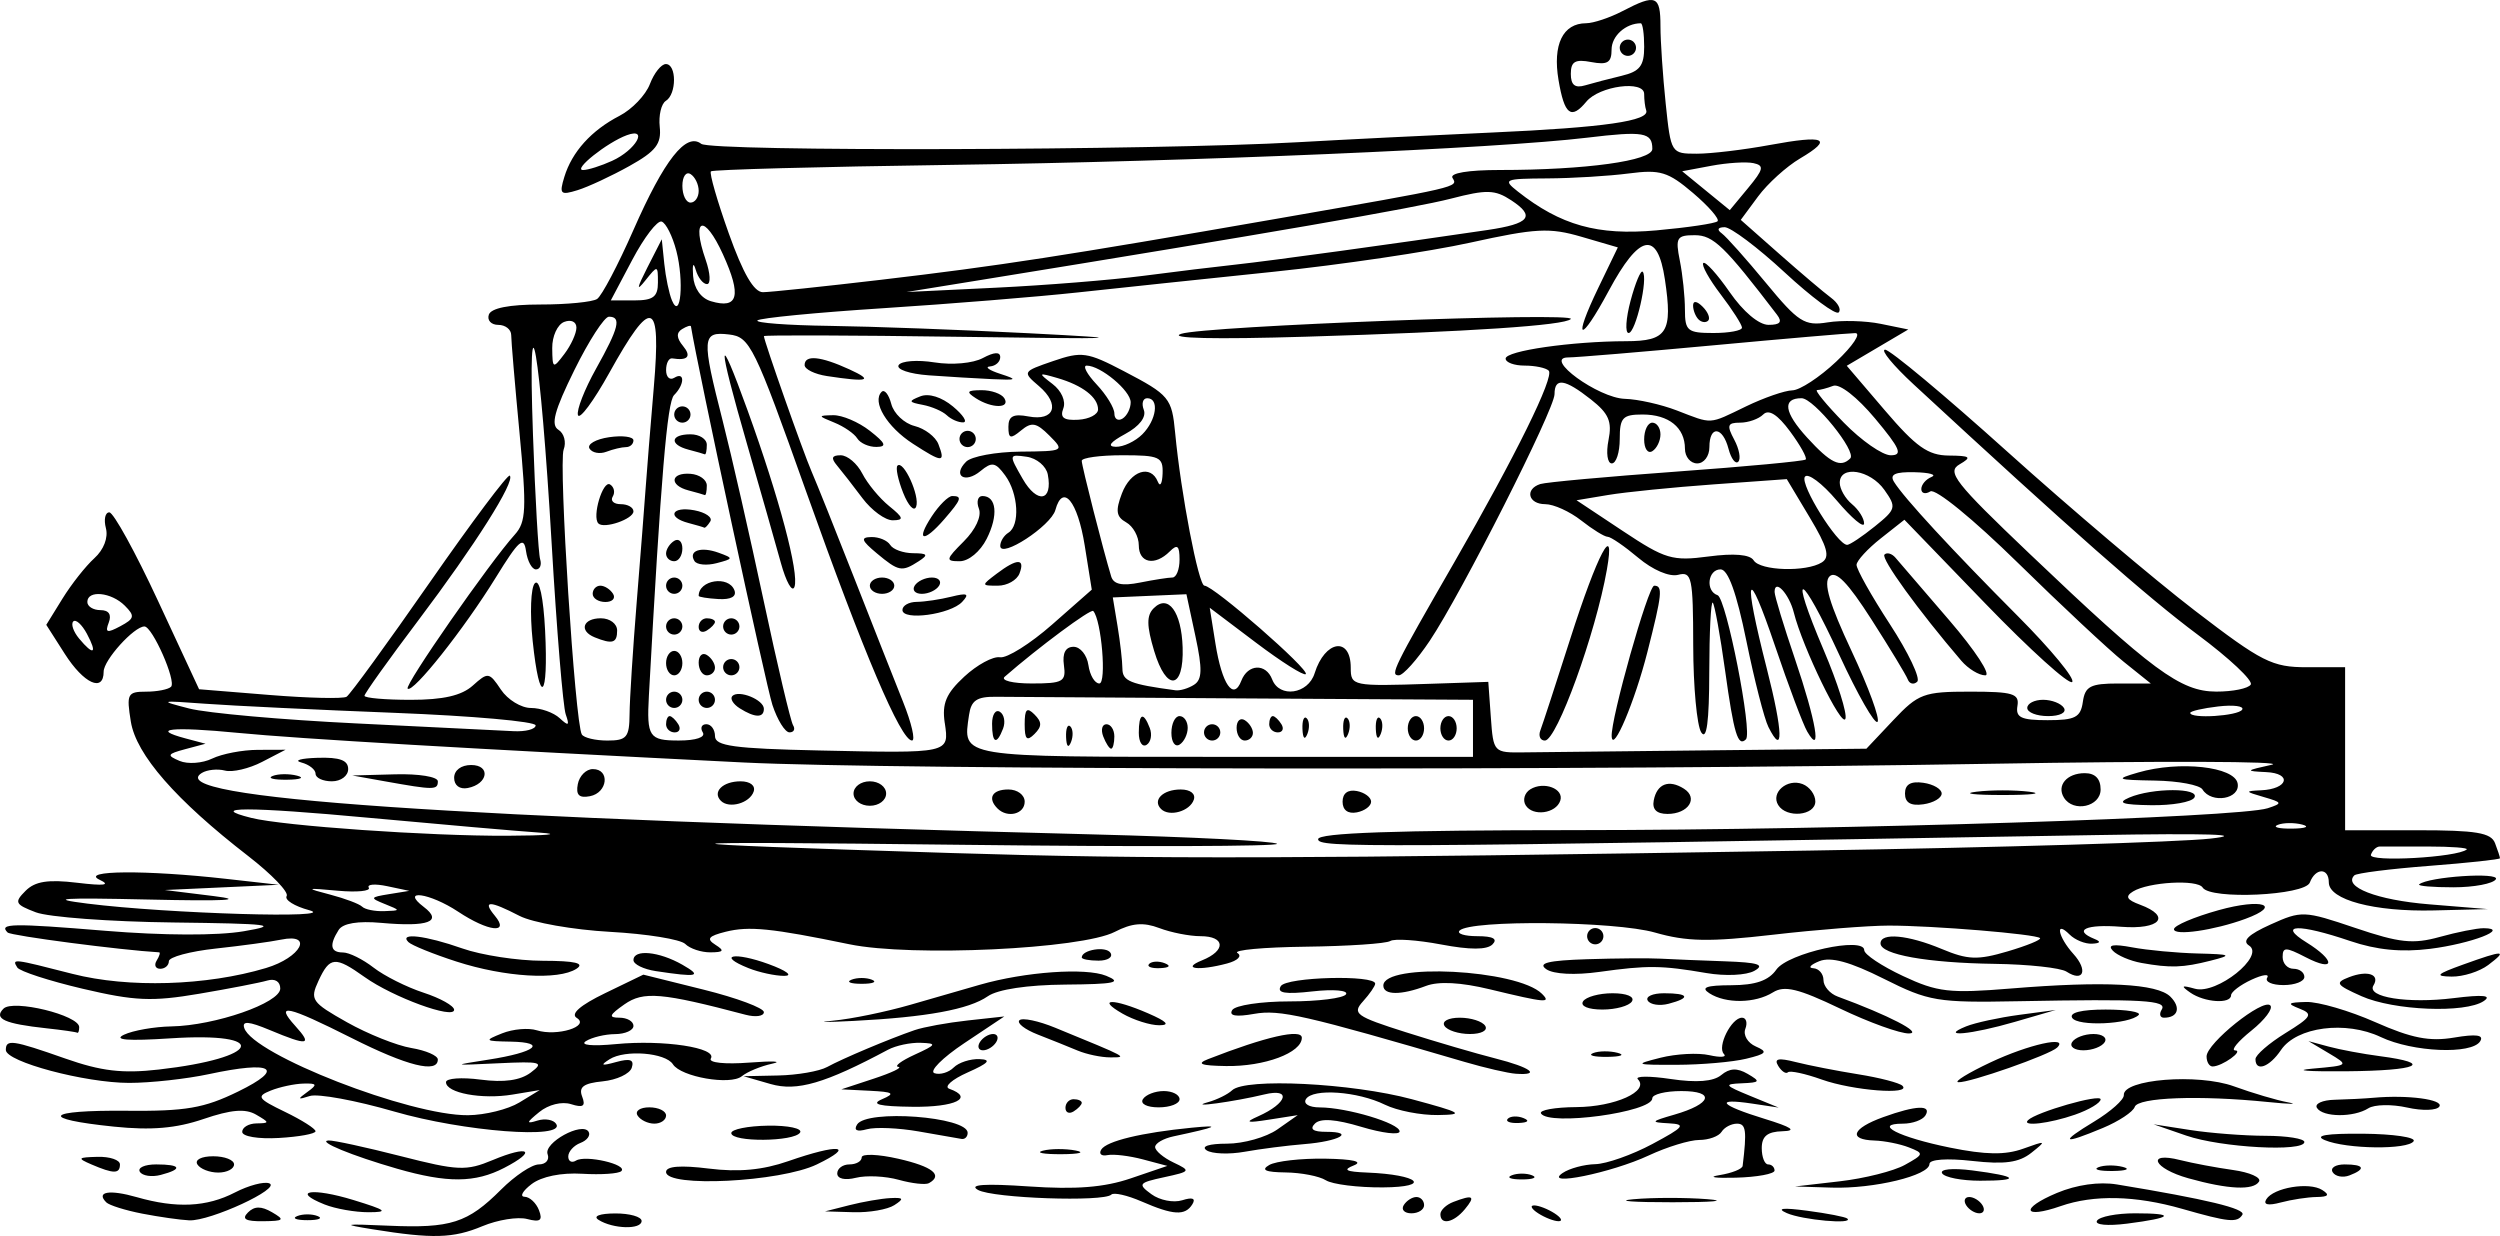 <?xml version="1.0" encoding="UTF-8" standalone="no"?>
<!-- Created with Inkscape (http://www.inkscape.org/) -->

<svg
   xmlns:dc="http://purl.org/dc/elements/1.1/"
   xmlns:cc="http://creativecommons.org/ns#"
   xmlns:rdf="http://www.w3.org/1999/02/22-rdf-syntax-ns#"
   xmlns:svg="http://www.w3.org/2000/svg"
   xmlns="http://www.w3.org/2000/svg"
   xmlns:sodipodi="http://sodipodi.sourceforge.net/DTD/sodipodi-0.dtd"
   xmlns:inkscape="http://www.inkscape.org/namespaces/inkscape"
   width="306.717"
   height="151.64"
   id="svg2"
   version="1.1"
   inkscape:version="0.48.1 "
   sodipodi:docname="sailingboat1.svg">
  <defs
     id="defs4" />
  <sodipodi:namedview
     id="base"
     pagecolor="#ffffff"
     bordercolor="#666666"
     borderopacity="1.0"
     inkscape:pageopacity="0.0"
     inkscape:pageshadow="2"
     inkscape:zoom="0.98994949"
     inkscape:cx="18.488838"
     inkscape:cy="-45.401518"
     inkscape:document-units="px"
     inkscape:current-layer="layer1"
     showgrid="false"
     fit-margin-top="0"
     fit-margin-left="0"
     fit-margin-right="0"
     fit-margin-bottom="0"
     inkscape:window-width="826"
     inkscape:window-height="634"
     inkscape:window-x="22"
     inkscape:window-y="22"
     inkscape:window-maximized="0" />
  <g
     inkscape:label="Layer 1"
     inkscape:groupmode="layer"
     id="layer1"
     transform="translate(-562.188,-568.741)">
    <path
       style="fill:#000000"
       d="m 607.905,719.559 c -3.893,-0.627 -3.631,-0.687 1.946,-0.442 7.643,0.335 9.709,-0.327 13.813,-4.431 1.698,-1.698 3.783,-3.087 4.633,-3.087 0.85,0 1.334,-0.562 1.077,-1.25 -0.524,-1.397 4.248,-4.019 5.025,-2.76 0.272,0.44 -0.177,1.059 -0.999,1.374 -0.822,0.315 -1.494,1.064 -1.494,1.664 0,0.6 0.429,0.825 0.954,0.501 1.17,-0.723 6.368,0.483 5.56,1.291 -0.319,0.319 -2.477,0.465 -4.797,0.327 -2.583,-0.155 -4.993,0.337 -6.217,1.269 -1.1,0.837 -1.486,1.536 -0.857,1.553 0.629,0.018 1.423,0.761 1.765,1.652 0.482,1.257 0.156,1.499 -1.456,1.077 -1.143,-0.299 -3.61,0.097 -5.483,0.879 -3.585,1.498 -6.107,1.57 -13.469,0.383 z m 27.71,-1.161 c -0.708,-0.45 0.138,-0.775 2.04,-0.784 1.788,-0.008 3.25,0.407 3.25,0.923 0,1.085 -3.51,0.993 -5.29,-0.138 z m 183.849,0.105 c 0.308,-0.498 2.408,-0.905 4.667,-0.905 5.077,0 4.655,0.549 -0.976,1.267 -2.425,0.309 -4.01,0.154 -3.691,-0.362 z M 579.644,717.639 c -2.069,-0.401 -4.056,-1.024 -4.417,-1.385 -1.31,-1.31 0.387,-1.599 3.737,-0.639 4.874,1.398 8.581,1.22 12.058,-0.578 1.66,-0.858 3.55,-1.361 4.2,-1.117 1.563,0.587 -7.245,4.66 -9.818,4.541 -1.1,-0.051 -3.692,-0.421 -5.761,-0.822 z m 12.965,-0.144 c 0.791,-0.791 1.627,-0.8 2.95,-0.03 1.619,0.941 1.482,1.077 -1.104,1.104 -2.151,0.022 -2.651,-0.268 -1.846,-1.073 z m 6.046,0.441 c 0.688,-0.277 1.812,-0.277 2.5,0 0.688,0.277 0.125,0.504 -1.25,0.504 -1.375,0 -1.938,-0.227 -1.25,-0.504 z m 140.25,-0.231 c 0,-0.491 0.712,-1.166 1.582,-1.5 2.446,-0.939 2.769,-0.735 1.418,0.893 -1.38,1.662 -3,1.99 -3,0.607 z m 12,-0.107 c -0.825,-0.533 -1.05,-0.969 -0.5,-0.969 0.55,0 1.675,0.436 2.5,0.969 0.825,0.533 1.05,0.969 0.5,0.969 -0.55,0 -1.675,-0.436 -2.5,-0.969 z m 30.5,-0.026 c -1.335,-0.591 -0.505,-0.688 2.5,-0.291 2.475,0.327 4.688,0.757 4.917,0.956 0.869,0.752 -5.507,0.18 -7.417,-0.665 z m 48.5,-0.524 c -5.72,-1.638 -10.832,-1.753 -14.902,-0.334 -4.638,1.617 -5.012,0.294 -0.456,-1.616 2.404,-1.008 5.177,-1.401 7.358,-1.042 10.961,1.804 15.845,2.983 15.393,3.716 -0.628,1.017 -1.673,0.914 -7.393,-0.724 z m -227.895,-0.535 c -4.198,-1.679 -1.504,-2.095 3.54,-0.546 4.064,1.248 4.367,1.492 1.856,1.498 -1.65,0.003 -4.078,-0.425 -5.395,-0.952 z m 64.395,0.085 c 1.65,-0.42 3.9,-0.81 5,-0.866 1.646,-0.085 1.734,0.069 0.5,0.866 -0.825,0.533 -3.075,0.923 -5,0.866 l -3.5,-0.103 3,-0.763 z m 35.833,-0.456 c -1.742,-0.758 -3.409,-1.136 -3.704,-0.84 -0.928,0.928 -14.525,0.453 -16.355,-0.571 -1.193,-0.667 0.782,-0.804 6.241,-0.431 5.767,0.394 9.236,0.12 12.486,-0.987 l 4.5,-1.533 -3,-0.798 c -1.65,-0.439 -3.608,-0.675 -4.35,-0.524 -0.743,0.151 -1.086,-0.154 -0.762,-0.677 0.646,-1.046 4.929,-2.081 11.113,-2.688 3.741,-0.367 3.156,-0.09 -2.25,1.063 -1.238,0.264 -2.25,0.853 -2.25,1.308 0,0.455 1.012,1.31 2.25,1.898 2.163,1.029 2.118,1.099 -1.149,1.808 -3.145,0.682 -3.261,0.838 -1.552,2.087 1.015,0.742 2.714,1.075 3.774,0.738 1.268,-0.402 1.693,-0.233 1.243,0.495 -0.884,1.43 -2.331,1.349 -6.233,-0.349 z m 32.167,0.456 c 0.34,-0.55 1.041,-1 1.559,-1 0.518,0 0.941,0.45 0.941,1 0,0.55 -0.702,1 -1.559,1 -0.857,0 -1.281,-0.45 -0.941,-1 z m 69,0 c -0.34,-0.55 -0.168,-1 0.382,-1 0.55,0 1.278,0.45 1.618,1 0.34,0.55 0.168,1 -0.382,1 -0.55,0 -1.278,-0.45 -1.618,-1 z m -40.78,-0.731 c 2.321,-0.21 6.371,-0.212 9,-0.006 2.629,0.207 0.73,0.378 -4.22,0.381 -4.95,0.003 -7.101,-0.166 -4.78,-0.376 z m 77.609,0.008 c 0.883,-1.429 5.255,-2.157 6.856,-1.141 0.957,0.607 0.771,0.842 -0.685,0.863 -1.1,0.016 -3.083,0.319 -4.406,0.673 -1.547,0.414 -2.177,0.273 -1.765,-0.394 z m -167.782,-2.387 c -1.624,-0.454 -3.987,-0.567 -5.25,-0.25 -1.361,0.341 -2.296,0.124 -2.296,-0.532 0,-0.61 0.675,-1.108 1.5,-1.108 0.825,0 1.5,-0.388 1.5,-0.861 0,-0.474 2.025,-0.398 4.5,0.168 4.203,0.962 5.516,2.01 3.75,2.992 -0.412,0.229 -2.079,0.045 -3.704,-0.409 z m 52.397,0.054 c -0.794,-0.503 -3.018,-0.934 -4.943,-0.959 -2.477,-0.032 -3.061,-0.299 -2,-0.913 0.825,-0.477 3.919,-0.826 6.876,-0.777 3.413,0.057 4.691,0.359 3.5,0.827 -1.4,0.55 -0.989,0.772 1.624,0.877 6.397,0.257 8.023,1.78 1.943,1.821 -3.056,0.02 -6.206,-0.374 -7,-0.877 z m 63.057,0.128 c 3.025,-0.349 6.615,-1.253 7.978,-2.01 2.36,-1.311 2.384,-1.413 0.5,-2.149 -1.088,-0.425 -2.99,-0.804 -4.228,-0.843 -3.272,-0.102 -2.755,-1.486 1.071,-2.869 4.045,-1.463 6.006,-1.539 5.179,-0.201 -0.34,0.55 -1.581,1 -2.759,1 -3.763,0 -0.497,1.664 5.759,2.935 4.402,0.894 6.799,0.93 9,0.136 2.841,-1.026 2.894,-0.999 1,0.505 -1.512,1.2 -3.282,1.444 -7.25,0.997 -3.104,-0.349 -5.25,-0.198 -5.25,0.371 0,1.415 -6.825,3.066 -12,2.903 l -4.5,-0.141 5.5,-0.634 z m 42.75,-0.375 c -4.28,-1.199 -5.223,-3.304 -1,-2.233 1.512,0.383 4.435,0.933 6.494,1.221 2.059,0.288 3.495,0.927 3.191,1.419 -0.686,1.111 -3.783,0.965 -8.685,-0.407 z M 579.347,712.505 c -0.308,-0.498 0.592,-0.906 1.999,-0.906 3.064,0 3.312,0.57 0.56,1.289 -1.099,0.288 -2.251,0.115 -2.559,-0.383 z m 31.558,-0.38 c -5.545,-1.596 -9.873,-3.378 -8.41,-3.463 0.6,-0.035 4.573,0.827 8.831,1.916 7.052,1.804 8.058,1.847 11.313,0.487 4.469,-1.867 5.507,-1.16 1.408,0.96 -3.579,1.851 -6.97,1.876 -13.143,0.1 z m 33,0.402 c 0,-0.71 1.775,-0.851 5.25,-0.417 3.661,0.457 6.612,0.18 9.75,-0.913 6.233,-2.172 8.331,-1.931 3.5,0.403 -4.478,2.163 -18.5,2.866 -18.5,0.928 z m 103.75,0.41 c 0.688,-0.277 1.812,-0.277 2.5,0 0.688,0.277 0.125,0.504 -1.25,0.504 -1.375,0 -1.938,-0.227 -1.25,-0.504 z m 6.25,-0.285 c 0.825,-0.562 2.625,-1.049 4,-1.082 1.375,-0.033 4.525,-1.145 7,-2.47 3.944,-2.112 4.191,-2.426 2,-2.545 -2.265,-0.123 -2.199,-0.223 0.701,-1.061 4.611,-1.334 5.074,-2.894 0.858,-2.894 -1.957,0 -3.559,0.4 -3.559,0.889 0,1.701 -12.685,3.43 -13.655,1.861 -0.255,-0.412 1.701,-0.764 4.345,-0.782 4.733,-0.031 8.982,-1.952 7.543,-3.411 -0.404,-0.41 1.407,-0.426 4.025,-0.036 3.181,0.474 5.236,0.313 6.198,-0.485 1.031,-0.856 1.949,-0.897 3.241,-0.145 1.612,0.938 1.538,1.06 -0.698,1.155 -2.264,0.096 -2.17,0.242 1,1.543 l 3.5,1.437 -3.25,-0.488 c -4.699,-0.705 -3.991,0.174 1.5,1.862 3.394,1.044 4.026,1.48 2.214,1.53 -1.846,0.051 -2.536,0.614 -2.536,2.07 0,1.1 0.354,2 0.786,2 0.432,0 0.785,0.338 0.785,0.75 -4.5e-4,0.412 -2.138,0.808 -4.75,0.878 -2.612,0.071 -3.512,-0.072 -1.999,-0.316 1.512,-0.245 2.788,-0.752 2.833,-1.128 0.529,-4.339 0.416,-5.184 -0.691,-5.184 -0.701,0 -1.552,0.45 -1.892,1 -0.34,0.55 -1.574,1 -2.743,1 -1.169,0 -3.955,0.855 -6.191,1.899 -4.564,2.132 -13.084,3.868 -10.566,2.153 z m 46.559,0.043 c -0.319,-0.516 1.266,-0.672 3.691,-0.362 5.631,0.719 6.053,1.267 0.976,1.267 -2.259,0 -4.359,-0.407 -4.667,-0.905 z m 47.914,-0.139 c -0.325,-0.526 0.336,-0.956 1.468,-0.956 2.415,0 2.658,0.556 0.591,1.349 -0.807,0.31 -1.734,0.133 -2.059,-0.393 z m -274.973,-0.956 c -1.772,-0.762 -1.687,-0.867 0.75,-0.93 1.512,-0.039 2.75,0.38 2.75,0.93 0,1.174 -0.769,1.174 -3.5,0 z m 13,0 c -0.351,-0.567 0.49,-1 1.941,-1 1.407,0 2.559,0.45 2.559,1 0,0.55 -0.873,1 -1.941,1 -1.068,0 -2.219,-0.45 -2.559,-1 z m 233.231,0.344 c 0.677,-0.274 2.027,-0.291 3,-0.037 0.973,0.254 0.419,0.478 -1.231,0.498 -1.65,0.02 -2.446,-0.187 -1.769,-0.461 z M 690.143,709.912 c 0.956,-0.25 2.756,-0.259 4,-0.02 1.244,0.239 0.462,0.444 -1.738,0.455 -2.2,0.011 -3.218,-0.185 -2.262,-0.435 z m 20.07,-0.049 c -0.708,-0.481 0.308,-0.809 2.506,-0.809 2.034,0 4.82,-0.787 6.191,-1.75 l 2.494,-1.75 -3.5,0.549 c -2.773,0.435 -3.054,0.351 -1.352,-0.407 3.594,-1.601 4.127,-3.503 0.751,-2.681 -3.612,0.879 -9.629,1.704 -6.899,0.946 1.1,-0.306 2.428,-0.962 2.95,-1.458 1.616,-1.536 14.688,-0.885 22.05,1.097 6.161,1.659 6.544,1.892 3.2,1.942 -2.09,0.032 -5.015,-0.539 -6.5,-1.267 -3.357,-1.647 -8.859,-2.036 -9.694,-0.686 -0.352,0.569 0.384,1.013 1.684,1.016 3.354,0.008 9.809,1.945 9.809,2.944 0,0.47 -2.111,0.22 -4.691,-0.557 -3.156,-0.95 -5.021,-1.081 -5.7,-0.402 -0.679,0.679 -0.235,1.01 1.357,1.01 3.671,0 1.624,1.165 -2.651,1.508 -2.099,0.169 -5.391,0.59 -7.316,0.936 -1.925,0.346 -4.036,0.265 -4.691,-0.18 z m 120.191,-1.801 -4,-1.383 4.5,0.7 c 2.475,0.385 6.638,0.705 9.25,0.71 2.612,0.006 4.75,0.348 4.75,0.76 0,1.247 -10.224,0.692 -14.5,-0.787 z m 17,0.554 c -1.343,-0.565 0.208,-0.823 4.718,-0.783 3.695,0.033 6.481,0.443 6.191,0.913 -0.666,1.078 -8.255,0.988 -10.909,-0.13 z m -255.5,-1.008 c 0,-0.555 0.787,-1.023 1.75,-1.04 1.637,-0.028 1.634,-0.098 -0.049,-1.077 -1.313,-0.764 -3.055,-0.619 -6.45,0.538 -3.369,1.148 -6.395,1.406 -10.979,0.936 -9.32,-0.955 -8.47,-2.041 1.523,-1.948 7.302,0.068 9.511,-0.312 13.705,-2.36 5.847,-2.855 4.245,-3.813 -3.573,-2.137 -2.764,0.593 -7.172,1.078 -9.795,1.078 -5.42,0 -15.132,-2.592 -15.132,-4.039 0,-1.346 0.801,-1.231 7.285,1.047 4.425,1.555 7.014,1.861 11.465,1.355 12.584,-1.43 13.798,-4.632 1.452,-3.829 -5.255,0.342 -7.066,0.2 -5.701,-0.447 1.1,-0.521 3.715,-0.979 5.812,-1.018 5.358,-0.099 13.355,-2.88 13.355,-4.645 0,-0.858 -0.649,-1.261 -1.583,-0.983 -0.871,0.259 -4.636,0.99 -8.368,1.623 -5.779,0.981 -7.897,0.89 -14.289,-0.615 -4.127,-0.972 -7.738,-2.146 -8.024,-2.609 -0.688,-1.113 -0.571,-1.1 6.767,0.782 6.861,1.759 16.452,1.47 23.747,-0.716 4.299,-1.288 5.898,-4.321 1.834,-3.479 -1.238,0.257 -4.838,0.748 -8,1.091 -3.163,0.344 -5.75,1.042 -5.75,1.553 0,0.51 -0.477,0.928 -1.059,0.928 -0.582,0 -0.781,-0.45 -0.441,-1 0.34,-0.55 0.479,-1.008 0.309,-1.018 -4.729,-0.272 -18.194,-2.034 -18.593,-2.433 -1.123,-1.123 0.557,-1.153 11.971,-0.211 7.123,0.587 13.762,0.61 17,0.058 4.539,-0.774 3.274,-0.931 -8.688,-1.077 -7.7,-0.094 -15.269,-0.655 -16.82,-1.247 -2.555,-0.975 -2.673,-1.222 -1.259,-2.637 1.167,-1.167 2.763,-1.417 6.32,-0.99 3.359,0.403 4.17,0.295 2.759,-0.367 -2.465,-1.156 5.697,-1.216 15.5,-0.114 l 6.5,0.731 -7,0.321 -7,0.321 6,0.743 c 4.031,0.499 1.405,0.638 -8,0.425 -10.686,-0.243 -12.461,-0.125 -7.5,0.498 9.895,1.242 31.169,1.874 27.214,0.808 -1.807,-0.487 -3.05,-1.267 -2.761,-1.734 0.289,-0.467 -1.833,-2.674 -4.714,-4.904 -8.896,-6.884 -13.746,-12.438 -14.404,-16.494 -0.552,-3.403 -0.413,-3.677 1.867,-3.677 1.355,0 2.735,-0.271 3.066,-0.602 0.676,-0.676 -2.29,-7.398 -3.265,-7.398 -1.275,0 -5.003,4.127 -5.003,5.539 0,2.589 -2.437,1.475 -4.77,-2.181 l -2.27,-3.557 1.988,-3.216 c 1.093,-1.769 2.853,-4 3.912,-4.957 1.15,-1.041 1.719,-2.522 1.416,-3.684 -0.279,-1.069 -0.091,-1.943 0.419,-1.943 0.51,0 3.197,4.883 5.97,10.851 l 5.043,10.851 8.656,0.702 c 4.761,0.386 9.008,0.485 9.438,0.219 0.43,-0.266 5.018,-6.572 10.196,-14.013 5.178,-7.442 9.602,-13.344 9.83,-13.115 0.693,0.693 -4.249,8.511 -11.225,17.758 -3.632,4.814 -6.603,8.976 -6.603,9.25 0,0.274 2.552,0.497 5.671,0.497 3.993,0 6.248,-0.518 7.619,-1.75 1.865,-1.676 2.011,-1.655 3.451,0.5 0.827,1.238 2.483,2.25 3.681,2.25 1.198,0 2.784,0.562 3.525,1.25 1.099,1.019 1.236,0.933 0.744,-0.467 -0.332,-0.944 -1.107,-10.345 -1.723,-20.891 -1.388,-23.761 -2.987,-33.093 -2.295,-13.392 0.271,7.7 0.666,14.562 0.878,15.25 0.212,0.688 -0.019,1.25 -0.513,1.25 -0.494,0 -1.043,-1.012 -1.219,-2.25 -0.268,-1.888 -0.865,-1.365 -3.711,3.25 -3.899,6.322 -10.191,14.251 -10.814,13.628 -0.418,-0.418 10.056,-15.474 13.146,-18.896 1.394,-1.544 1.468,-3.133 0.579,-12.5 -0.56,-5.902 -1.018,-11.294 -1.018,-11.982 -4.6e-4,-0.688 -0.713,-1.25 -1.584,-1.25 -0.871,0 -1.394,-0.562 -1.162,-1.25 0.274,-0.812 2.495,-1.25 6.333,-1.25 3.252,0 6.379,-0.305 6.949,-0.678 0.571,-0.373 2.576,-4.178 4.456,-8.456 3.791,-8.627 6.467,-12.027 8.324,-10.577 1.236,0.965 55.388,0.818 73.183,-0.199 5.5,-0.314 16.225,-0.85 23.834,-1.19 13.755,-0.615 19.394,-1.427 18.916,-2.723 -0.138,-0.373 -0.25,-1.275 -0.25,-2.005 0,-1.723 -5.485,-0.999 -7.09,0.936 -1.877,2.262 -2.693,1.631 -3.416,-2.643 -0.735,-4.353 0.528,-6.961 3.378,-6.972 0.895,-0.003 2.917,-0.678 4.492,-1.5 4.083,-2.129 4.636,-1.908 4.636,1.859 0,1.844 0.289,6.119 0.642,9.5 0.638,6.103 0.665,6.147 3.816,6.147 1.746,0 5.776,-0.481 8.955,-1.069 6.81,-1.259 7.853,-0.793 3.706,1.657 -1.66,0.981 -3.974,3.076 -5.143,4.657 l -2.125,2.874 4.745,4.191 c 2.61,2.305 5.455,4.717 6.322,5.359 0.867,0.643 1.292,1.454 0.943,1.803 -0.349,0.349 -3.333,-1.864 -6.632,-4.918 -3.299,-3.054 -6.612,-5.546 -7.364,-5.537 -0.837,0.009 -0.973,0.3 -0.353,0.75 0.558,0.404 3,3.143 5.428,6.087 3.976,4.82 4.728,5.301 7.563,4.841 1.732,-0.281 4.668,-0.2 6.525,0.18 l 3.376,0.69 -3.774,2.227 -3.774,2.227 4.692,5.492 c 3.807,4.456 5.282,5.498 7.821,5.522 2.673,0.026 2.865,0.184 1.321,1.082 -1.593,0.927 -0.579,2.222 8.56,10.93 15.106,14.395 18.546,16.936 22.939,16.948 2.03,0.005 3.935,-0.384 4.232,-0.866 0.298,-0.482 -2.641,-3.242 -6.53,-6.134 -6.099,-4.535 -15.607,-12.914 -34.841,-30.701 -2.504,-2.316 -4.077,-4.228 -3.497,-4.25 0.581,-0.022 7.331,5.608 15,12.511 7.669,6.903 18.022,15.678 23.006,19.5 8.244,6.322 9.485,6.949 13.75,6.949 l 4.688,0 0,10 0,10 8.893,0 c 7.187,0 9.009,0.303 9.5,1.582 0.334,0.87 0.607,1.704 0.607,1.852 0,0.149 -3.909,0.571 -8.687,0.938 -4.778,0.367 -8.91,0.891 -9.183,1.164 -1.41,1.41 2.768,3.029 9.167,3.551 l 7.203,0.588 -6.601,0.162 c -7.343,0.18 -12.899,-1.3 -12.899,-3.436 0,-1.824 -1.629,-1.812 -2.33,0.017 -0.611,1.593 -12.21,2.133 -13.15,0.612 -0.633,-1.024 -6.654,-0.684 -8.541,0.482 -0.992,0.613 -0.781,1.015 0.851,1.619 3.904,1.444 2.486,3.094 -2.329,2.711 -4.288,-0.341 -5.929,0.413 -3.25,1.494 0.831,0.335 0.73,0.531 -0.3,0.583 -0.853,0.043 -2.09,-0.461 -2.75,-1.121 -1.839,-1.839 -1.426,0.293 0.461,2.377 1.827,2.018 1.243,3.521 -0.844,2.173 -0.724,-0.468 -4.692,-0.898 -8.817,-0.955 -8.272,-0.116 -14,-1.142 -14,-2.508 0,-1.361 3.35,-1.056 7.514,0.684 3.2,1.337 4.4,1.381 8.082,0.293 2.378,-0.702 4.166,-1.435 3.972,-1.629 -0.493,-0.493 -13.146,-1.538 -18.568,-1.534 -2.475,0.002 -8.855,0.505 -14.178,1.119 -7.825,0.902 -10.602,0.851 -14.5,-0.267 -4.89,-1.402 -22.626,-1.582 -23.964,-0.244 -0.38,0.38 0.599,0.691 2.175,0.691 1.93,0 2.537,0.33 1.857,1.01 -0.679,0.679 -2.746,0.681 -6.305,0.006 -2.912,-0.552 -5.718,-0.743 -6.235,-0.423 -0.517,0.32 -5.186,0.633 -10.375,0.698 -5.189,0.064 -8.956,0.413 -8.37,0.774 0.596,0.368 0.037,0.933 -1.27,1.283 -3.486,0.933 -5.679,0.664 -3.085,-0.379 2.982,-1.199 2.872,-2.969 -0.185,-2.969 -1.339,0 -3.614,-0.448 -5.056,-0.997 -1.941,-0.738 -3.355,-0.617 -5.448,0.465 -4.097,2.118 -24.957,3.096 -32.561,1.526 -9.587,-1.98 -12.322,-2.256 -15.195,-1.535 -2.117,0.531 -2.388,0.876 -1.253,1.594 1.151,0.728 1.028,0.919 -0.602,0.931 -1.127,0.008 -2.518,-0.453 -3.09,-1.025 -0.572,-0.572 -4.727,-1.243 -9.233,-1.491 -4.506,-0.248 -9.505,-1.13 -11.11,-1.96 -3.693,-1.91 -4.597,-1.913 -3.017,-0.009 1.869,2.252 -0.792,1.956 -4.5,-0.5 -3.497,-2.316 -7.174,-2.827 -4.221,-0.586 2.37,1.798 0.554,2.476 -5.237,1.954 -2.845,-0.256 -4.691,0.051 -5.209,0.868 -1.181,1.861 -1.007,2.764 0.532,2.764 0.751,0 2.438,0.835 3.75,1.855 1.312,1.02 4.072,2.405 6.135,3.078 2.062,0.673 3.75,1.618 3.75,2.101 0,1.205 -7.492,-1.536 -10.97,-4.012 -3.636,-2.589 -4.283,-2.536 -5.673,0.461 -1.072,2.311 -0.852,2.63 3.5,5.081 2.554,1.438 6.106,2.859 7.894,3.157 1.788,0.298 3.25,0.933 3.25,1.412 0,1.733 -3.756,0.798 -10.557,-2.628 -7.939,-3.999 -9.509,-4.339 -6.943,-1.503 2.162,2.389 1.593,2.484 -3.109,0.519 -2.599,-1.086 -3.437,-1.152 -3.14,-0.25 1.073,3.263 20.322,10.762 27.454,10.696 2.088,-0.019 4.921,-0.722 6.296,-1.561 l 2.5,-1.525 -3.348,0.555 c -3.758,0.623 -8.152,-0.198 -8.152,-1.523 0,-0.48 1.913,-0.621 4.25,-0.313 2.872,0.378 4.865,0.098 6.148,-0.864 1.702,-1.276 1.29,-1.394 -4,-1.14 -5.698,0.273 -5.738,0.258 -1.19,-0.447 5.806,-0.9 7.308,-2.125 2.709,-2.21 -3.197,-0.059 -3.263,-0.125 -1.022,-1.021 1.317,-0.527 3.23,-0.693 4.25,-0.369 2.471,0.784 6.566,-0.488 4.895,-1.521 -0.795,-0.491 0.423,-1.554 3.475,-3.032 l 4.699,-2.275 7.393,1.841 c 4.066,1.013 7.393,2.253 7.393,2.757 0,0.504 -1.012,0.649 -2.25,0.322 -10.297,-2.721 -12.522,-2.912 -14.862,-1.273 -1.871,1.31 -1.992,1.634 -0.611,1.634 0.947,0 1.723,0.45 1.723,1 0,0.55 -1.012,1.007 -2.25,1.015 -1.238,0.008 -2.851,0.396 -3.585,0.861 -0.78,0.494 0.757,0.645 3.694,0.363 5.823,-0.56 12.452,0.448 11.636,1.768 -0.319,0.516 1.713,0.732 4.722,0.502 2.905,-0.222 4.157,-0.16 2.782,0.139 -1.375,0.299 -3.044,0.99 -3.709,1.536 -1.387,1.139 -7.459,0.086 -8.446,-1.465 -0.91,-1.431 -5.872,-1.828 -7.772,-0.622 -1.203,0.764 -1.016,0.845 0.795,0.346 1.737,-0.479 2.25,-0.292 1.923,0.702 -0.245,0.745 -1.849,1.494 -3.564,1.664 -2.348,0.233 -2.971,0.694 -2.522,1.865 0.454,1.184 0.13,1.408 -1.357,0.936 -1.133,-0.36 -2.772,0.046 -3.901,0.966 -1.608,1.309 -1.648,1.492 -0.23,1.048 0.945,-0.296 1.984,-0.108 2.309,0.418 1.177,1.904 -11.359,0.94 -19.875,-1.528 -4.714,-1.366 -9.377,-2.224 -10.362,-1.906 -1.5,0.485 -1.547,0.403 -0.29,-0.501 1.266,-0.91 1.188,-1.07 -0.5,-1.024 -1.1,0.03 -2.9,0.416 -4,0.858 -1.789,0.718 -1.605,0.993 1.75,2.615 2.062,0.997 3.748,2.067 3.745,2.377 -0.003,0.311 -2.028,0.682 -4.5,0.824 -2.529,0.146 -4.495,-0.182 -4.495,-0.75 z m 17.5,-27.955 c -1.859,-0.748 -1.824,-0.834 0.5,-1.21 l 2.5,-0.405 -2.72,-0.576 c -1.496,-0.317 -2.508,-0.233 -2.25,0.185 0.258,0.418 -1.443,0.587 -3.78,0.375 -3.982,-0.361 -4.042,-0.331 -0.949,0.479 1.815,0.475 3.578,1.141 3.917,1.48 0.339,0.339 1.553,0.584 2.699,0.546 2.045,-0.069 2.047,-0.085 0.083,-0.875 z m 175,-6.561 c 23.1,-0.374 45.15,-1.035 49,-1.469 4.543,-0.512 -0.371,-0.663 -14,-0.43 -90.364,1.544 -95.5,1.571 -95.5,0.504 0,-0.773 9.377,-1.101 31.75,-1.111 32.937,-0.014 81.262,-1.545 84.75,-2.686 1.854,-0.606 1.818,-0.707 -0.5,-1.378 -2.305,-0.667 -2.329,-0.732 -0.309,-0.824 3.323,-0.151 3.857,-2.08 0.618,-2.231 -2.61,-0.122 -2.561,-0.186 0.691,-0.904 1.925,-0.425 -13.6,-0.478 -34.5,-0.118 -48.61,0.837 -134.861,0.747 -153,-0.159 -33.407,-1.669 -54.547,-2.907 -62,-3.631 -8.143,-0.791 -10.888,-0.503 -6.456,0.677 l 2.456,0.654 -2.5,0.669 c -2.208,0.591 -2.288,0.759 -0.683,1.439 1,0.424 2.8,0.294 4,-0.288 1.2,-0.582 3.716,-1.064 5.589,-1.07 l 3.407,-0.012 -2.882,1.495 c -1.585,0.822 -3.631,1.299 -4.546,1.06 -0.915,-0.239 -2.194,-0.107 -2.842,0.293 -5.006,3.094 29.884,5.498 109.411,7.539 12.075,0.31 22.2,0.828 22.5,1.151 0.3,0.323 -17.004,0.38 -38.454,0.125 -40.178,-0.477 -40.567,-0.216 -1.5,1.007 24.646,0.772 42.31,0.721 105.5,-0.303 z m -99.833,-5.16 c -1.268,-1.268 -0.659,-2.333 1.333,-2.333 1.111,0 2,0.667 2,1.5 0,1.522 -2.115,2.051 -3.333,0.833 z m 20.062,0.062 c -1.089,-1.089 0.227,-2.395 2.414,-2.395 1.175,0 1.85,0.525 1.608,1.25 -0.475,1.428 -3.016,2.151 -4.022,1.145 z m 22.272,-0.895 c 0,-1.03 0.655,-1.52 1.75,-1.31 0.963,0.185 1.75,0.775 1.75,1.31 0,0.535 -0.787,1.124 -1.75,1.31 -1.095,0.211 -1.75,-0.28 -1.75,-1.31 z m 22.465,0.444 c -0.397,-0.642 -0.142,-1.525 0.566,-1.963 1.657,-1.024 4.166,-0.074 3.678,1.392 -0.528,1.586 -3.38,1.969 -4.244,0.57 z m 15.712,-0.611 c 0.394,-2.032 1.856,-2.596 3.701,-1.428 1.811,1.146 0.545,3.096 -2.01,3.096 -1.343,0 -1.907,-0.556 -1.691,-1.667 z m 15.269,0.58 c -0.945,-1.529 1.106,-3.299 2.987,-2.577 0.862,0.331 1.567,1.291 1.567,2.133 0,1.748 -3.535,2.093 -4.554,0.444 z m -129.718,-0.518 c -1.089,-1.089 0.227,-2.395 2.414,-2.395 1.175,0 1.85,0.525 1.608,1.25 -0.475,1.428 -3.016,2.151 -4.022,1.145 z m 16.272,-0.895 c 0,-0.833 0.889,-1.5 2,-1.5 1.111,0 2,0.667 2,1.5 0,0.833 -0.889,1.5 -2,1.5 -1.111,0 -2,-0.667 -2,-1.5 z m 129,0 c 0,-1.128 0.702,-1.539 2.25,-1.32 1.238,0.176 2.25,0.77 2.25,1.32 0,0.55 -1.012,1.144 -2.25,1.32 -1.548,0.22 -2.25,-0.192 -2.25,-1.32 z m 19.5,0.5 c -0.923,-1.494 0.361,-3 2.559,-3 1.274,0 1.941,0.687 1.941,2 0,2.121 -3.347,2.865 -4.5,1 z m 8,0 c 2.842,-1.221 8.755,-1.221 8,0 -0.34,0.55 -2.729,0.968 -5.309,0.93 -3.541,-0.053 -4.201,-0.281 -2.691,-0.93 z m -190.327,-1.659 c 0.195,-1.012 1.023,-1.841 1.841,-1.841 2.143,0 1.834,2.906 -0.355,3.327 -1.336,0.257 -1.744,-0.15 -1.486,-1.486 z m 171.577,0.936 c 1.788,-0.222 4.713,-0.222 6.5,0 1.788,0.222 0.325,0.403 -3.25,0.403 -3.575,0 -5.037,-0.181 -3.25,-0.403 z m 27.75,-0.277 c -0.34,-0.55 -2.954,-1.041 -5.809,-1.09 -4.791,-0.083 -4.951,-0.16 -2.07,-0.995 5.049,-1.464 11.794,-0.725 12.189,1.335 0.369,1.922 -3.202,2.543 -4.311,0.75 z m -223,-1 -4,-0.716 5.25,-0.142 c 2.928,-0.079 5.25,0.3 5.25,0.858 0,1.081 -0.46,1.081 -6.5,0 z m 8.5,-0.427 c 0,-0.928 0.855,-1.573 2.083,-1.573 2.437,0 2.093,2.337 -0.416,2.823 -0.987,0.191 -1.667,-0.319 -1.667,-1.25 z m -22.269,-0.229 c 0.677,-0.274 2.027,-0.291 3,-0.037 0.973,0.254 0.419,0.478 -1.231,0.498 -1.65,0.02 -2.446,-0.187 -1.769,-0.461 z m 5.269,-0.271 c 0,-0.51 -0.787,-1.132 -1.75,-1.384 -0.963,-0.252 -0.062,-0.51 2,-0.573 2.718,-0.084 3.75,0.297 3.75,1.384 0,0.833 -0.889,1.5 -2,1.5 -1.1,0 -2,-0.417 -2,-0.927 z m 263.917,9.288 c 0.229,-0.199 -1.908,-0.361 -4.75,-0.361 -2.842,0 -5.504,0 -5.917,0 -0.412,0 -0.903,0.459 -1.09,1.019 -0.31,0.93 10.63,0.318 11.756,-0.658 z m -236.417,-2.064 c -2.75,-0.189 -12.163,-1.007 -20.918,-1.818 -14.871,-1.378 -20.015,-1.373 -14.45,0.014 3.95,0.985 21.81,2.23 31.368,2.187 4.95,-0.022 6.75,-0.195 4,-0.383 z m 216.231,-0.99 c -0.973,-0.254 -2.323,-0.237 -3,0.037 -0.677,0.274 0.119,0.481 1.769,0.461 1.65,-0.02 2.204,-0.244 1.231,-0.498 z M 678.093,657.427 c -0.349,-2.381 0.167,-3.602 2.398,-5.671 1.564,-1.45 3.536,-2.519 4.382,-2.376 0.846,0.143 3.726,-1.664 6.4,-4.017 l 4.862,-4.278 -0.865,-5.41 c -0.873,-5.46 -2.696,-7.671 -3.6,-4.367 -0.537,1.962 -6.764,6.019 -6.764,4.406 0,-0.549 0.45,-1.276 1,-1.616 1.446,-0.894 1.228,-4.806 -0.392,-7.021 -1.192,-1.63 -1.626,-1.709 -3.024,-0.549 -1.923,1.596 -3.494,0.58 -1.77,-1.144 0.649,-0.649 3.643,-1.204 6.654,-1.233 5.394,-0.052 5.446,-0.081 3.557,-1.971 -1.595,-1.596 -2.176,-1.701 -3.47,-0.628 -1.305,1.083 -1.555,1.011 -1.555,-0.449 0,-1.306 0.61,-1.622 2.45,-1.271 3.212,0.614 3.94,-1.457 1.305,-3.713 -2.056,-1.761 -2.045,-1.78 1.735,-3.08 3.506,-1.205 4.186,-1.109 8.666,1.234 5.608,2.932 5.896,3.28 6.305,7.604 0.699,7.403 2.87,18.719 3.592,18.719 1.108,0 12.946,10.335 12.43,10.852 -0.236,0.236 -2.984,-1.5 -6.106,-3.858 l -5.678,-4.287 0.702,4.397 c 0.804,5.03 2.216,7.061 3.174,4.564 0.796,-2.075 3.018,-2.173 3.787,-0.167 0.891,2.322 4.405,1.816 5.206,-0.75 1.266,-4.056 4.433,-4.55 4.433,-0.691 0,2.254 0.196,2.294 9.688,1.98 l 7.188,-0.238 0.312,4.35 c 0.31,4.315 0.343,4.349 4.062,4.3 2.062,-0.028 12.359,-0.14 22.882,-0.25 l 19.132,-0.2 3.301,-3.5 c 3.073,-3.258 3.723,-3.5 9.412,-3.5 5.265,0 6.07,0.242 5.817,1.75 -0.239,1.424 0.451,1.75 3.706,1.75 3.387,0 4.049,-0.345 4.32,-2.25 0.271,-1.906 0.932,-2.25 4.327,-2.25 l 4.007,0 -3.327,-2.669 c -1.83,-1.468 -7.666,-6.924 -12.97,-12.125 -5.501,-5.394 -10.119,-9.162 -10.75,-8.772 -0.609,0.376 -1.107,0.245 -1.107,-0.292 0,-0.537 0.562,-1.203 1.25,-1.48 0.688,-0.277 -0.239,-0.54 -2.059,-0.583 -2.4,-0.057 -3.099,0.264 -2.546,1.171 1.176,1.927 7.112,8.364 15.209,16.493 4.045,4.061 7.04,7.692 6.657,8.07 -0.383,0.378 -5.171,-3.946 -10.641,-9.608 l -9.944,-10.296 -2.908,2.296 c -1.599,1.263 -2.933,2.714 -2.963,3.226 -0.03,0.512 1.806,3.788 4.082,7.28 2.275,3.492 3.789,6.674 3.363,7.07 -0.426,0.396 -0.947,0.27 -1.159,-0.28 -0.212,-0.55 -2.217,-3.861 -4.456,-7.357 -2.911,-4.547 -4.377,-6.05 -5.149,-5.279 -0.772,0.772 5e-4,3.378 2.711,9.155 2.085,4.442 3.515,8.351 3.18,8.687 -0.336,0.336 -2.435,-3.34 -4.666,-8.168 -4.832,-10.46 -6.315,-10.928 -1.923,-0.608 1.692,3.975 2.885,7.754 2.652,8.398 -0.429,1.185 -5.256,-8.751 -6.329,-13.027 -0.58,-2.309 -2.361,-4.223 -2.361,-2.537 0,0.486 1.125,4.191 2.5,8.234 2.598,7.637 3.342,12.045 1.504,8.9 -0.514,-0.88 -2.292,-5.605 -3.949,-10.5 -3.48,-10.276 -3.984,-8.871 -1.004,2.799 1.99,7.794 2.072,10.886 0.19,7.136 -0.507,-1.01 -1.726,-5.773 -2.708,-10.586 -1.201,-5.882 -2.237,-8.75 -3.159,-8.75 -1.573,0 -1.883,2.663 -0.37,3.168 1.061,0.354 4.311,16.852 3.482,17.681 -0.981,0.981 -1.479,-0.658 -2.556,-8.416 -0.606,-4.363 -1.288,-8.119 -1.515,-8.349 -0.227,-0.229 -0.42,3.596 -0.429,8.5 -0.011,6.126 -0.319,8.447 -0.985,7.417 -0.533,-0.825 -0.976,-5.62 -0.985,-10.656 -0.014,-8.387 -0.17,-9.116 -1.851,-8.676 -1.067,0.279 -3.117,-0.598 -4.894,-2.094 -1.682,-1.416 -3.373,-2.574 -3.757,-2.574 -0.384,0 -1.842,-0.9 -3.24,-2 -1.398,-1.1 -3.382,-2 -4.408,-2 -2.091,0 -2.549,-1.84 -0.615,-2.47 0.688,-0.224 8.214,-0.911 16.725,-1.527 8.511,-0.616 15.638,-1.283 15.838,-1.483 0.2,-0.2 -0.663,-1.752 -1.918,-3.449 -1.531,-2.071 -2.612,-2.754 -3.288,-2.079 -0.554,0.554 -1.833,1.007 -2.842,1.007 -1.55,0 -1.662,0.324 -0.719,2.086 0.614,1.147 0.837,2.365 0.496,2.706 -0.341,0.341 -0.88,-0.372 -1.198,-1.586 -0.72,-2.754 -2.344,-2.897 -2.344,-0.206 0,1.111 -0.667,2 -1.5,2 -0.825,0 -1.5,-0.81 -1.5,-1.8 0,-2.597 -1.984,-4.2 -5.2,-4.2 -2.444,0 -2.8,0.381 -2.8,3 0,1.65 -0.439,3 -0.975,3 -0.539,0 -0.72,-1.276 -0.405,-2.852 0.459,-2.293 0.035,-3.274 -2.16,-5 -3.217,-2.531 -4.461,-2.709 -4.461,-0.641 0,1.863 -11.424,24.444 -15.301,30.243 -1.563,2.337 -3.275,4.25 -3.805,4.25 -1.101,0 -0.669,-0.88 6.802,-13.857 7.546,-13.108 12.319,-22.795 11.59,-23.524 -0.341,-0.341 -1.669,-0.619 -2.953,-0.619 -1.283,0 -2.333,-0.387 -2.333,-0.861 0,-0.95 8.099,-2.117 14.781,-2.131 5.052,-0.01 5.733,-1.095 4.76,-7.581 -0.909,-6.059 -3.129,-5.609 -6.891,1.399 -3.539,6.592 -4.491,6.287 -1.261,-0.404 l 2.377,-4.923 -4.463,-1.304 c -3.915,-1.143 -5.589,-1.055 -13.633,0.718 -5.044,1.112 -15.92,2.722 -24.17,3.579 -8.25,0.857 -19.05,1.997 -24,2.534 -4.95,0.537 -15.695,1.408 -23.877,1.935 -8.183,0.527 -15.12,1.201 -15.417,1.498 -0.297,0.297 3.698,0.597 8.877,0.668 5.179,0.071 16.167,0.478 24.417,0.904 13.092,0.676 11.98,0.732 -8.75,0.434 -13.062,-0.187 -23.75,-0.223 -23.75,-0.079 0,0.559 4.82,14.248 5.85,16.612 0.599,1.375 2.941,7.225 5.205,13 2.264,5.775 4.971,12.637 6.016,15.25 1.045,2.612 1.54,4.75 1.099,4.75 -1.371,0 -5.935,-10.733 -12.97,-30.5 -6.394,-17.968 -6.909,-19.017 -9.481,-19.316 -3.336,-0.388 -3.389,0.356 -0.763,10.65 1.076,4.217 3.335,14.136 5.02,22.044 1.685,7.908 3.307,14.77 3.603,15.25 0.297,0.48 0.098,0.873 -0.442,0.873 -0.54,0 -1.481,-1.513 -2.091,-3.362 -0.783,-2.372 -9.181,-41.396 -9.996,-46.447 -0.027,-0.17 -0.522,-0.017 -1.098,0.339 -0.717,0.443 -0.678,1.094 0.122,2.059 1.072,1.292 0.603,1.834 -1.324,1.529 -0.412,-0.065 -0.75,0.583 -0.75,1.441 0,0.857 0.45,1.281 1,0.941 1.311,-0.81 1.292,0.808 -0.024,2.124 -0.841,0.841 -1.609,10.007 -3.087,36.876 -0.278,5.056 0.018,5.5 3.67,5.5 2.118,0 3.309,-0.405 2.941,-1 -0.34,-0.55 -0.141,-1 0.441,-1 0.582,0 1.059,0.662 1.059,1.47 0,1.202 2.325,1.521 12.75,1.75 16.134,0.354 15.992,0.385 15.438,-3.392 z m 73.079,0.917 c 0.265,-0.69 1.918,-5.752 3.674,-11.25 3.325,-10.411 5.577,-14.661 4.485,-8.464 -1.384,7.854 -6.141,20.969 -7.605,20.969 -0.569,0 -0.819,-0.565 -0.554,-1.254 z m 8.747,0.754 c -0.139,-2.106 4.482,-18.5 5.215,-18.5 1.087,0 0.984,1.003 -0.84,8.169 -1.544,6.066 -4.236,12.423 -4.375,10.331 z m -116.014,-1.5 c 0,-0.55 0.198,-1 0.441,-1 0.243,0 0.719,0.45 1.059,1 0.34,0.55 0.141,1 -0.441,1 -0.582,0 -1.059,-0.45 -1.059,-1 z m 9.029,-1.961 c -0.809,-0.512 -1.211,-1.19 -0.893,-1.508 0.788,-0.788 3.864,0.467 3.864,1.576 0,1.14 -1.101,1.115 -2.971,-0.068 z m 157.971,-0.039 c 0,-0.55 0.873,-1 1.941,-1 1.068,0 2.219,0.45 2.559,1 0.351,0.567 -0.49,1 -1.941,1 -1.407,0 -2.559,-0.45 -2.559,-1 z m -167,-1 c 0,-0.55 0.45,-1 1,-1 0.55,0 1,0.45 1,1 0,0.55 -0.45,1 -1,1 -0.55,0 -1,-0.45 -1,-1 z m 4,0 c 0,-0.55 0.45,-1 1,-1 0.55,0 1,0.45 1,1 0,0.55 -0.45,1 -1,1 -0.55,0 -1,-0.45 -1,-1 z m -4,-4.5 c 0,-0.825 0.45,-1.5 1,-1.5 0.55,0 1,0.675 1,1.5 0,0.825 -0.45,1.5 -1,1.5 -0.55,0 -1,-0.675 -1,-1.5 z m 4,-0.059 c 0,-0.857 0.45,-1.281 1,-0.941 0.55,0.34 1,1.041 1,1.559 0,0.518 -0.45,0.941 -1,0.941 -0.55,0 -1,-0.702 -1,-1.559 z m 3,0.559 c 0,-0.55 0.45,-1 1,-1 0.55,0 1,0.45 1,1 0,0.55 -0.45,1 -1,1 -0.55,0 -1,-0.45 -1,-1 z m 151.907,-0.795 c -5.252,-6.134 -9.896,-12.55 -9.425,-13.021 0.303,-0.303 0.91,-0.131 1.349,0.383 0.439,0.513 3.412,3.971 6.605,7.683 3.194,3.712 5.177,6.75 4.407,6.75 -0.77,0 -2.092,-0.808 -2.937,-1.795 z m -158.907,-4.205 c 0,-0.55 0.45,-1 1,-1 0.55,0 1,0.45 1,1 0,0.55 -0.45,1 -1,1 -0.55,0 -1,-0.45 -1,-1 z m 4,0.059 c 0,-0.582 0.45,-1.059 1,-1.059 0.55,0 1,0.198 1,0.441 0,0.243 -0.45,0.719 -1,1.059 -0.55,0.34 -1,0.141 -1,-0.441 z m 3,-0.059 c 0,-0.55 0.45,-1 1,-1 0.55,0 1,0.45 1,1 0,0.55 -0.45,1 -1,1 -0.55,0 -1,-0.45 -1,-1 z m 22,-2.02 c 0,-0.539 0.787,-0.987 1.75,-0.994 0.963,-0.008 2.875,-0.294 4.25,-0.636 1.979,-0.493 2.256,-0.36 1.328,0.636 -1.442,1.547 -7.328,2.346 -7.328,0.994 z m -24.999,-1.73 c -0.006,-1.955 3.676,-2.535 4.384,-0.69 0.296,0.772 -0.422,1.168 -1.958,1.08 -1.334,-0.077 -2.426,-0.252 -2.426,-0.39 z m -4.001,-1.25 c 0,-0.55 0.45,-1 1,-1 0.55,0 1,0.45 1,1 0,0.55 -0.45,1 -1,1 -0.55,0 -1,-0.45 -1,-1 z m 14.077,-2.825 c -0.657,-2.379 -2.515,-8.904 -4.13,-14.5 -3.702,-12.834 -3.679,-14.506 0.058,-4.175 3.883,10.734 6.34,19.984 5.749,21.642 -0.266,0.747 -1.021,-0.588 -1.678,-2.967 z m 10.923,2.825 c 0,-0.55 0.675,-1 1.5,-1 0.825,0 1.5,0.45 1.5,1 0,0.55 -0.675,1 -1.5,1 -0.825,0 -1.5,-0.45 -1.5,-1 z m 5.5,0 c 0.34,-0.55 1.293,-1 2.118,-1 0.825,0 1.222,0.45 0.882,1 -0.34,0.55 -1.293,1 -2.118,1 -0.825,0 -1.222,-0.45 -0.882,-1 z m 10.059,-1.468 c 2.512,-1.9 3.524,-1.911 2.803,-0.032 -0.317,0.825 -1.513,1.5 -2.66,1.5 -2.047,0 -2.05,-0.026 -0.143,-1.468 z m -37.074,-1.557 c -0.786,-1.272 0.78,-1.811 2.962,-1.018 1.852,0.672 1.839,0.735 -0.249,1.281 -1.207,0.316 -2.428,0.197 -2.713,-0.263 z m 22.376,-0.942 c -1.913,-1.594 -2.04,-1.973 -0.67,-2 0.93,-0.018 1.969,0.417 2.309,0.967 0.34,0.55 1.604,1.007 2.809,1.015 1.781,0.013 1.91,0.197 0.691,0.985 -2.075,1.341 -2.455,1.269 -5.139,-0.967 z m -25.861,0.026 c 0,-0.518 0.45,-1.219 1,-1.559 0.55,-0.34 1,0.084 1,0.941 0,0.857 -0.45,1.559 -1,1.559 -0.55,0 -1,-0.423 -1,-0.941 z m 36.535,-1.503 c 1.448,-1.448 2.201,-3.078 1.848,-4 -0.328,-0.856 -0.136,-1.556 0.427,-1.556 1.742,0 1.981,2.372 0.527,5.25 -0.792,1.57 -2.216,2.75 -3.317,2.75 -1.765,0 -1.721,-0.208 0.516,-2.444 z m -3.943,-3.056 c 0.901,-1.375 2.036,-2.5 2.523,-2.5 1.266,0 1.12,0.423 -0.982,2.847 -2.552,2.943 -3.549,2.718 -1.541,-0.347 z m -29.842,0.811 c -2.717,-0.71 -2.061,-2.093 0.738,-1.558 1.369,0.262 2.242,0.874 1.941,1.361 -0.301,0.487 -0.633,0.833 -0.738,0.77 -0.105,-0.064 -0.978,-0.322 -1.941,-0.573 z m 21.333,-3.061 c -1.134,-1.512 -2.534,-3.312 -3.112,-4 -0.766,-0.911 -0.643,-1.25 0.454,-1.25 0.827,0 2.023,1.012 2.656,2.25 0.634,1.238 2.112,3.027 3.285,3.978 1.779,1.441 1.855,1.731 0.456,1.75 -0.923,0.012 -2.605,-1.215 -3.739,-2.728 z m 5.008,-0.639 c -0.631,-1.589 -0.946,-3.09 -0.7,-3.336 0.736,-0.736 2.775,3.738 2.293,5.03 -0.245,0.657 -0.962,-0.105 -1.593,-1.694 z m -26.341,-0.301 c -2.407,-0.629 -2.212,-2.221 0.25,-2.036 1.1,0.083 2,0.73 2,1.438 0,0.708 -0.113,1.235 -0.25,1.171 -0.138,-0.064 -1.038,-0.322 -2,-0.573 z m 27.532,-5.729 c -3.19,-2.063 -5.049,-5.149 -3.834,-6.363 0.347,-0.347 0.881,0.324 1.186,1.491 0.305,1.167 1.588,2.381 2.85,2.698 1.262,0.317 2.58,1.319 2.929,2.228 0.889,2.316 0.521,2.31 -3.131,-0.053 z m -27.532,0.729 c -2.382,-0.623 -2.215,-1.882 0.25,-1.882 1.1,0 2,0.579 2,1.286 0,0.707 -0.113,1.234 -0.25,1.17 -0.138,-0.064 -1.038,-0.322 -2,-0.573 z m 117.25,-1.252 c 0,-1.132 0.45,-2.059 1,-2.059 0.55,0 1,0.648 1,1.441 0,0.793 -0.45,1.719 -1,2.059 -0.55,0.34 -1,-0.309 -1,-1.441 z m -96.543,-0.129 c -0.364,-0.589 -1.628,-1.46 -2.809,-1.937 -2.034,-0.821 -2.042,-0.869 -0.148,-0.908 1.1,-0.023 3.125,0.839 4.5,1.914 1.952,1.527 2.129,1.96 0.809,1.978 -0.93,0.012 -1.989,-0.459 -2.352,-1.048 z m 12.543,0.07 c 0,-0.55 0.45,-1 1,-1 0.55,0 1,0.45 1,1 0,0.55 -0.45,1 -1,1 -0.55,0 -1,-0.45 -1,-1 z m -35,-3 c 0,-0.55 0.45,-1 1,-1 0.55,0 1,0.45 1,1 0,0.55 -0.45,1 -1,1 -0.55,0 -1,-0.45 -1,-1 z m 33.45,0.097 c -0.522,-0.497 -1.85,-1.072 -2.95,-1.28 -1.761,-0.332 -1.797,-0.457 -0.299,-1.047 1.029,-0.405 2.609,0.087 4,1.246 1.264,1.054 1.826,1.932 1.249,1.95 -0.578,0.018 -1.478,-0.373 -2,-0.87 z m 3.55,-2.097 c -1.219,-0.788 -1.09,-0.972 0.691,-0.985 1.205,-0.008 2.469,0.435 2.809,0.985 0.787,1.273 -1.53,1.273 -3.5,0 z m -18.25,-2.716 c -1.512,-0.229 -2.75,-0.837 -2.75,-1.35 0,-1.286 1.943,-1.098 5.5,0.53 3.019,1.382 2.326,1.589 -2.75,0.82 z m 12.477,-0.092 c -2.355,-0.17 -4.011,-0.732 -3.69,-1.252 0.321,-0.519 2.296,-0.67 4.39,-0.335 2.165,0.346 4.726,0.116 5.94,-0.533 1.402,-0.75 2.133,-0.787 2.133,-0.106 0,0.569 -0.562,1.08 -1.25,1.135 -0.688,0.055 -0.125,0.464 1.25,0.91 2.204,0.714 2.086,0.791 -1,0.65 -1.925,-0.088 -5.423,-0.299 -7.773,-0.468 z m 30.97,-5.091 c 2.888,-0.963 48.641,-2.699 47.803,-1.815 -0.744,0.786 -12.299,1.556 -32.5,2.168 -11.228,0.34 -16.985,0.207 -15.303,-0.354 z m 55.14,-4.069 c 0.583,-2.183 1.249,-3.779 1.481,-3.547 0.709,0.709 -0.853,7.515 -1.725,7.515 -0.449,0 -0.339,-1.786 0.243,-3.968 z m -19.337,52.468 0,-3.5 -27.75,-0.166 c -15.262,-0.091 -29.1,-0.183 -30.75,-0.203 -2.372,-0.029 -3.069,0.44 -3.329,2.239 -0.76,5.256 -1.53,5.13 31.298,5.13 l 30.531,0 0,-3.5 z m -49.921,1.083 c -0.043,-1.054 0.193,-1.645 0.525,-1.312 0.332,0.332 0.368,1.195 0.079,1.917 -0.319,0.798 -0.556,0.561 -0.604,-0.604 z m 4.559,-0.083 c -0.317,-0.825 -0.14,-1.5 0.393,-1.5 0.533,0 0.969,0.675 0.969,1.5 0,0.825 -0.177,1.5 -0.393,1.5 -0.216,0 -0.652,-0.675 -0.969,-1.5 z m 4.362,-0.441 c 0,-2.415 0.556,-2.658 1.349,-0.591 0.31,0.807 0.133,1.734 -0.393,2.059 -0.526,0.325 -0.956,-0.336 -0.956,-1.468 z m 4,0 c 0,-1.132 0.45,-2.059 1,-2.059 0.55,0 1,0.648 1,1.441 0,0.793 -0.45,1.719 -1,2.059 -0.55,0.34 -1,-0.309 -1,-1.441 z m -22,-1.118 c 0,-1.132 0.43,-1.793 0.956,-1.468 0.526,0.325 0.703,1.252 0.393,2.059 -0.793,2.067 -1.349,1.824 -1.349,-0.591 z m 4,0.059 c 0,-1.867 0.267,-2.133 1.2,-1.2 0.933,0.933 0.933,1.467 0,2.4 -0.933,0.933 -1.2,0.667 -1.2,-1.2 z m 22,1 c 0,-0.55 0.45,-1 1,-1 0.55,0 1,0.45 1,1 0,0.55 -0.45,1 -1,1 -0.55,0 -1,-0.45 -1,-1 z m 4,-0.559 c 0,-0.857 0.45,-1.281 1,-0.941 0.55,0.34 1,1.041 1,1.559 0,0.518 -0.45,0.941 -1,0.941 -0.55,0 -1,-0.702 -1,-1.559 z m 8.079,0.142 c -0.043,-1.054 0.193,-1.645 0.525,-1.312 0.332,0.332 0.368,1.195 0.079,1.917 -0.319,0.798 -0.556,0.561 -0.604,-0.604 z m 5,0 c -0.043,-1.054 0.193,-1.645 0.525,-1.312 0.332,0.332 0.368,1.195 0.079,1.917 -0.319,0.798 -0.556,0.561 -0.604,-0.604 z m 4,0 c -0.043,-1.054 0.193,-1.645 0.525,-1.312 0.332,0.332 0.368,1.195 0.079,1.917 -0.319,0.798 -0.556,0.561 -0.604,-0.604 z m 3.921,-0.083 c 0,-0.825 0.45,-1.5 1,-1.5 0.55,0 1,0.675 1,1.5 0,0.825 -0.45,1.5 -1,1.5 -0.55,0 -1,-0.675 -1,-1.5 z m 4,0 c 0,-0.825 0.45,-1.5 1,-1.5 0.55,0 1,0.675 1,1.5 0,0.825 -0.45,1.5 -1,1.5 -0.55,0 -1,-0.675 -1,-1.5 z m -21,-0.5 c 0,-0.55 0.198,-1 0.441,-1 0.243,0 0.719,0.45 1.059,1 0.34,0.55 0.141,1 -0.441,1 -0.582,0 -1.059,-0.45 -1.059,-1 z m -78.475,-1.25 c 0.014,-1.788 0.408,-7.975 0.877,-13.75 0.469,-5.775 0.962,-12.075 1.097,-14 0.134,-1.925 0.585,-7.494 1.002,-12.376 0.921,-10.792 -0.235,-11.155 -5.473,-1.718 -1.91,3.441 -3.636,5.769 -3.834,5.173 -0.199,-0.596 0.802,-3.164 2.223,-5.707 2.801,-5.011 3.137,-6.372 1.575,-6.372 -0.555,0 -2.462,2.945 -4.237,6.545 -2.461,4.992 -2.926,6.731 -1.957,7.33 0.699,0.432 0.986,1.526 0.639,2.431 -0.64,1.667 1.395,33.561 2.23,34.944 0.249,0.412 1.663,0.75 3.143,0.75 2.364,1.9e-4 2.694,-0.394 2.716,-3.25 z m -4.275,-9.412 c -1.96,-0.791 -1.463,-2.338 0.75,-2.338 1.111,0 2,0.667 2,1.5 0,1.541 -0.574,1.716 -2.75,0.838 z m -0.25,-5.338 c 0,-0.55 0.423,-1 0.941,-1 0.518,0 1.219,0.45 1.559,1 0.34,0.55 -0.084,1 -0.941,1 -0.857,0 -1.559,-0.45 -1.559,-1 z m 0.701,-8.632 c -0.809,-0.809 0.542,-5.335 1.43,-4.787 0.496,0.307 0.643,0.976 0.327,1.488 -0.316,0.512 0.126,0.931 0.984,0.931 0.857,0 1.559,0.398 1.559,0.883 0,0.94 -3.6,2.183 -4.299,1.484 z m -1.09,-9.188 c -0.325,-0.526 0.754,-1.154 2.399,-1.395 1.644,-0.241 2.99,-0.067 2.99,0.388 0,0.455 -0.413,0.827 -0.918,0.827 -0.505,0 -1.585,0.256 -2.399,0.568 -0.814,0.312 -1.747,0.138 -2.072,-0.388 z m -6.611,33.958 c 0,-0.474 -7.763,-1.165 -17.25,-1.535 -9.488,-0.371 -19.95,-0.873 -23.25,-1.117 -5.647,-0.417 -5.765,-0.383 -2,0.584 2.2,0.565 11.425,1.388 20.5,1.828 9.075,0.44 17.738,0.868 19.25,0.951 1.512,0.083 2.75,-0.237 2.75,-0.711 z m 209.371,-1.93 c 0.269,-0.435 -1.055,-0.611 -2.941,-0.391 -1.886,0.22 -3.43,0.576 -3.43,0.791 0,0.753 5.887,0.383 6.371,-0.4 z m -128.594,-3.05 c 1.004,-0.637 1.041,-1.912 0.172,-5.96 l -1.104,-5.149 -4.517,0.197 -4.517,0.197 0.584,3.528 c 0.321,1.941 0.589,4.286 0.595,5.212 0.01,1.526 0.931,1.901 6.511,2.651 0.55,0.074 1.575,-0.23 2.277,-0.676 z m -4.886,-4.128 c -0.936,-3.123 -0.95,-4.373 -0.059,-5.264 1.777,-1.777 3.406,0.43 3.548,4.808 0.168,5.186 -1.987,5.467 -3.488,0.456 z m -11.078,1.718 c -0.205,-1.472 0.206,-2.25 1.187,-2.25 0.825,0 1.644,1.012 1.82,2.25 0.176,1.238 0.778,2.25 1.338,2.25 0.914,0 0.26,-7.799 -0.746,-8.891 -0.294,-0.319 -6.747,4.471 -10.861,8.062 -0.524,0.458 0.959,0.829 3.313,0.829 3.847,0 4.232,-0.22 3.95,-2.25 z m -119.859,-3.836 c -0.614,-1.147 -1.369,-1.833 -1.678,-1.524 -0.309,0.309 0.008,1.247 0.703,2.086 1.798,2.166 2.284,1.886 0.974,-0.561 z m 4.641,-3.462 c -1.658,-1.658 -4.595,-1.947 -4.595,-0.452 0,0.55 0.723,1 1.607,1 1.028,0 1.397,0.548 1.022,1.523 -0.479,1.247 -0.222,1.329 1.417,0.452 1.749,-0.936 1.819,-1.254 0.549,-2.523 z m 128.53,-3.452 c 0.481,0 0.875,-0.99 0.875,-2.2 0,-1.711 -0.267,-1.933 -1.2,-1 -1.825,1.825 -3.8,1.435 -3.8,-0.75 0,-1.073 -0.695,-2.34 -1.546,-2.815 -1.226,-0.686 -1.335,-1.419 -0.525,-3.55 1.062,-2.795 3.535,-3.599 4.408,-1.435 0.277,0.688 0.54,0.237 0.583,-1 0.072,-2.044 -0.379,-2.25 -4.921,-2.25 -2.75,0 -5,0.308 -5,0.684 0,0.625 2.627,10.936 3.614,14.188 0.293,0.965 1.339,1.187 3.526,0.75 1.71,-0.342 3.503,-0.622 3.985,-0.622 z m 79.683,-1.86 c 1.021,-0.647 0.692,-1.859 -1.5,-5.52 l -2.808,-4.691 -9,0.646 c -4.95,0.355 -10.754,0.939 -12.898,1.296 l -3.898,0.65 5.678,3.77 c 5.212,3.461 6.076,3.717 10.52,3.128 3.131,-0.415 5.084,-0.249 5.529,0.47 0.8,1.294 6.466,1.464 8.377,0.252 z m 6.474,-4.395 c 2.636,-2.127 2.699,-2.363 1.193,-4.495 -1.744,-2.469 -5.476,-3.064 -5.476,-0.872 0,0.758 0.675,1.938 1.5,2.622 0.825,0.685 1.493,1.752 1.485,2.372 -0.008,0.62 -1.508,-0.638 -3.334,-2.796 -1.825,-2.158 -3.598,-3.473 -3.938,-2.922 -0.598,0.968 4.001,8.35 5.196,8.34 0.325,-0.003 1.842,-1.015 3.373,-2.25 z M 690.739,626.955 c -0.195,-1.021 -1.359,-2 -2.587,-2.175 -2.208,-0.315 -2.214,-0.285 -0.496,2.707 1.784,3.108 3.714,2.775 3.083,-0.532 z m 98.45,-1.973 c 0.831,-0.831 -4.471,-7.384 -5.974,-7.384 -2.393,-6e-5 -2.149,1.73 0.682,4.829 2.874,3.146 4.106,3.741 5.293,2.555 z m 3.039,-4.903 c -2.191,-2.621 -4.346,-4.301 -5.132,-4 -0.745,0.286 -1.633,0.519 -1.975,0.519 -0.342,0 1.137,1.8 3.285,4 2.148,2.2 4.737,4 5.753,4 1.511,0 1.16,-0.822 -1.931,-4.519 z m -89.893,1.948 c 1.743,-1.743 2.109,-4.429 0.603,-4.429 -0.533,0 -0.722,0.642 -0.421,1.427 0.338,0.88 -0.537,2.015 -2.281,2.96 -1.86,1.008 -2.254,1.547 -1.15,1.573 0.923,0.022 2.386,-0.667 3.25,-1.531 z m -5.429,-3.056 c 9.3e-4,-1.484 -1.909,-2.956 -4.999,-3.853 -2.359,-0.685 -2.392,-0.644 -0.588,0.733 1.099,0.838 1.662,2.111 1.324,2.993 -0.436,1.137 0.039,1.498 1.837,1.395 1.334,-0.077 2.426,-0.647 2.426,-1.267 z m 4.001,-0.875 c 0,-1.42 -3.693,-4.498 -5.397,-4.498 -0.523,0 0.027,1.042 1.223,2.314 1.196,1.273 2.174,2.875 2.174,3.559 0,0.685 0.45,0.966 1,0.627 0.55,-0.34 1,-1.241 1,-2.002 z m 75.5,0.502 c 2.2,-1.063 4.755,-1.947 5.679,-1.966 0.923,-0.019 3.349,-1.609 5.39,-3.534 2.041,-1.925 3.086,-3.495 2.321,-3.488 -0.764,0.006 -8.59,0.68 -17.39,1.496 -8.8,0.816 -16.822,1.486 -17.827,1.488 -3.138,0.007 3.704,4.993 6.971,5.08 1.571,0.042 4.431,0.683 6.356,1.424 4.454,1.715 3.839,1.751 8.5,-0.5 z m -143.5,-9.66 c 0,-0.725 -0.649,-1.028 -1.5,-0.702 -0.825,0.317 -1.486,1.765 -1.468,3.219 0.031,2.54 0.089,2.567 1.5,0.702 0.808,-1.068 1.468,-2.516 1.468,-3.219 z m 143,0.004 c 0,-0.361 -1.17,-2.19 -2.601,-4.066 -1.431,-1.876 -2.397,-3.614 -2.149,-3.863 0.249,-0.249 1.705,1.356 3.237,3.566 1.669,2.408 3.581,4.018 4.771,4.018 1.432,0 1.72,-0.349 1.032,-1.25 -6.43,-8.417 -7.808,-9.75 -10.082,-9.75 -2.219,0 -2.397,0.303 -1.833,3.125 0.344,1.719 0.625,4.419 0.625,6 0,2.619 0.312,2.875 3.5,2.875 1.925,0 3.5,-0.295 3.5,-0.656 z m -5.333,-1.011 c -0.367,-0.367 -0.667,-1.132 -0.667,-1.7 0,-0.627 0.466,-0.568 1.183,0.15 0.651,0.651 0.951,1.416 0.667,1.7 -0.284,0.284 -0.817,0.217 -1.183,-0.15 z m -125.407,-8.41 c -0.468,-1.808 -1.281,-3.426 -1.806,-3.596 -0.525,-0.17 -2.143,1.937 -3.595,4.682 l -2.641,4.991 2.891,0 c 2.309,0 2.891,-0.441 2.891,-2.191 0,-2.147 -0.031,-2.152 -1.548,-0.25 -1.117,1.4 -1.051,0.965 0.236,-1.559 l 1.785,-3.5 0.307,3 c 0.169,1.65 0.592,3.675 0.94,4.5 1.069,2.534 1.504,-2.358 0.541,-6.077 z m 5.721,0.433 c -2.296,-5.054 -3.938,-4.54 -2.124,0.665 0.571,1.638 0.645,2.979 0.164,2.979 -0.481,0 -1.103,-0.787 -1.383,-1.75 -0.294,-1.011 -0.43,-0.695 -0.323,0.75 0.113,1.532 0.959,2.732 2.185,3.099 3.36,1.006 3.79,-0.661 1.481,-5.742 z m 19.519,3.097 c 14.277,-1.679 22.305,-2.918 48.5,-7.486 22.466,-3.918 22.188,-3.853 21.482,-4.996 -0.364,-0.589 1.921,-0.971 5.812,-0.971 10.524,0 18.706,-1.13 18.706,-2.583 0,-2.036 -1.052,-2.218 -8,-1.381 -11.098,1.337 -48.185,2.92 -78.307,3.342 -15.844,0.222 -28.98,0.577 -29.192,0.789 -0.212,0.212 0.774,3.636 2.19,7.61 1.76,4.939 3.087,7.222 4.192,7.216 0.889,-0.005 7.467,-0.697 14.617,-1.538 z m 32,-0.462 c 3.85,-0.504 9.025,-1.134 11.5,-1.4 4.045,-0.435 19.49,-2.557 30.774,-4.228 5.208,-0.771 5.926,-1.674 2.902,-3.655 -1.988,-1.302 -3.008,-1.329 -7.389,-0.192 -4.386,1.138 -22.759,4.316 -57.788,9.996 l -9,1.459 11,-0.532 c 6.05,-0.292 14.15,-0.944 18,-1.448 z m 70.5,-6.701 c 0.275,-0.267 -1.075,-1.825 -3,-3.463 -3.075,-2.616 -4.033,-2.908 -7.89,-2.402 -2.414,0.316 -6.914,0.59 -10,0.607 -5.29,0.03 -5.496,0.122 -3.61,1.609 5.259,4.147 9.787,5.417 17,4.766 3.85,-0.347 7.225,-0.85 7.5,-1.117 z m 4.398,-7.133 c -0.879,-0.188 -3.204,-0.041 -5.167,0.327 l -3.57,0.67 2.92,2.386 2.92,2.386 2.248,-2.714 c 1.909,-2.305 2.007,-2.765 0.65,-3.056 z m -129.398,3.402 c 0,-0.793 -0.45,-1.719 -1,-2.059 -0.55,-0.34 -1,0.309 -1,1.441 0,1.132 0.45,2.059 1,2.059 0.55,0 1,-0.648 1,-1.441 z m 113.25,-14.12 c 2.215,-0.528 2.75,-1.219 2.75,-3.547 0,-1.59 -0.188,-2.892 -0.418,-2.892 -1.848,0 -3.582,1.56 -3.582,3.224 0,1.604 -0.504,1.913 -2.5,1.532 -1.968,-0.376 -2.5,-0.067 -2.5,1.451 0,1.368 0.509,1.778 1.75,1.409 0.963,-0.286 2.987,-0.815 4.5,-1.176 z m -0.25,-3.439 c 0,-0.55 0.45,-1 1,-1 0.55,0 1,0.45 1,1 0,0.55 -0.45,1 -1,1 -0.55,0 -1,-0.45 -1,-1 z m -109,133.158 c 0,-0.463 2.026,-0.872 4.503,-0.91 2.477,-0.037 4.25,0.341 3.941,0.842 -0.708,1.145 -8.444,1.208 -8.444,0.068 z m 23,-0.2 c -2.475,-0.435 -5.344,-0.556 -6.375,-0.268 -1.209,0.338 -1.632,0.13 -1.191,-0.583 1.173,-1.898 13.566,-0.968 13.566,1.018 0,0.481 -0.338,0.819 -0.75,0.75 -0.412,-0.069 -2.775,-0.481 -5.25,-0.917 z m 144.208,-1.213 c 2.039,-1.235 3.677,-2.695 3.638,-3.245 -0.136,-1.949 9.09,-2.685 13.512,-1.077 2.278,0.828 5.267,1.713 6.642,1.965 1.375,0.253 0.25,0.232 -2.5,-0.045 -8.4,-0.848 -15.925,-0.57 -16.315,0.603 -0.202,0.607 -1.957,1.767 -3.898,2.579 -5.005,2.091 -5.376,1.822 -1.078,-0.78 z m -178.708,-0.745 c -0.34,-0.55 0.309,-1 1.441,-1 1.132,0 2.059,0.45 2.059,1 0,0.55 -0.648,1 -1.441,1 -0.793,0 -1.719,-0.45 -2.059,-1 z m 106.771,0.396 c 0.332,-0.332 1.195,-0.368 1.917,-0.079 0.798,0.319 0.561,0.556 -0.604,0.604 -1.054,0.043 -1.645,-0.193 -1.312,-0.525 z m 63.816,0.184 c 0.998,-0.998 8.913,-3.272 8.913,-2.561 0,0.432 -1.417,1.279 -3.149,1.883 -3.111,1.084 -6.579,1.492 -5.764,0.678 z M 692.905,704.658 c 0,-0.582 0.45,-1.059 1,-1.059 0.55,0 1,0.198 1,0.441 0,0.243 -0.45,0.719 -1,1.059 -0.55,0.34 -1,0.141 -1,-0.441 z m 153.541,0.007 c -0.317,-0.513 0.669,-0.963 2.191,-0.999 1.522,-0.036 3.668,-0.146 4.768,-0.245 4.178,-0.375 8.596,0.212 8.064,1.073 -0.305,0.493 -2.085,0.55 -3.957,0.128 -1.872,-0.422 -4.012,-0.382 -4.755,0.089 -1.806,1.145 -5.592,1.117 -6.311,-0.046 z m -176.041,-1.066 c 1.66,-0.713 1.406,-0.889 -1.5,-1.035 l -3.5,-0.175 4,-1.318 c 2.2,-0.725 3.55,-1.373 3,-1.44 -0.55,-0.067 0.35,-0.74 2,-1.496 2.693,-1.233 2.768,-1.382 0.736,-1.455 -1.245,-0.045 -3.045,0.337 -4,0.847 -7.736,4.136 -11.176,5.142 -14.405,4.212 l -3.332,-0.96 4.264,-0.09 c 2.345,-0.05 5.045,-0.518 6,-1.042 1.904,-1.043 7.588,-3.438 10.736,-4.524 1.1,-0.379 4.025,-0.912 6.5,-1.183 l 4.5,-0.494 -4.906,3.274 c -2.699,1.801 -4.347,3.461 -3.663,3.689 0.684,0.228 1.745,-0.086 2.356,-0.698 0.612,-0.612 2.035,-1.076 3.163,-1.031 1.519,0.06 1.143,0.484 -1.45,1.637 -1.925,0.855 -2.938,1.756 -2.25,2.002 3.107,1.111 0.738,2.274 -4.5,2.21 -4.137,-0.051 -5.189,-0.311 -3.75,-0.93 z m 32,0 c 0.34,-0.55 1.491,-1 2.559,-1 1.068,0 1.941,0.45 1.941,1 0,0.55 -1.152,1 -2.559,1 -1.451,0 -2.292,-0.433 -1.941,-1 z m 83.286,-2.414 c -2.043,-0.729 -3.91,-1.129 -4.15,-0.89 -0.24,0.24 -0.773,-0.109 -1.185,-0.776 -0.556,-0.9 -0.003,-1.023 2.15,-0.476 1.595,0.405 5.046,1.08 7.67,1.5 2.624,0.42 5.061,1.054 5.417,1.409 1.156,1.156 -6.087,0.594 -9.901,-0.767 z m 20.714,-2.108 c 4.669,-2.2 9.664,-3.309 8.17,-1.815 -0.879,0.879 -10.806,4.359 -12.131,4.253 -0.571,-0.046 1.212,-1.143 3.962,-2.439 z m -64.5,-0.045 c -19.618,-5.749 -22.73,-6.46 -25.848,-5.903 -2.241,0.4 -3.131,0.246 -2.691,-0.466 0.362,-0.585 3.529,-1.064 7.039,-1.064 3.51,0 6.625,-0.394 6.923,-0.875 0.297,-0.481 -1.543,-0.64 -4.091,-0.353 -3.385,0.382 -4.437,0.207 -3.909,-0.648 0.698,-1.129 11.577,-1.41 11.577,-0.298 0,0.284 -0.672,1.259 -1.492,2.166 -1.361,1.504 -0.901,1.837 5.25,3.79 3.708,1.178 8.655,2.626 10.992,3.218 4.328,1.097 5.665,2.101 2.5,1.876 -0.963,-0.068 -3.775,-0.718 -6.25,-1.443 z m 104,0.816 c 4.484,-0.397 4.491,-0.404 2,-1.887 l -2.5,-1.488 2.5,0.676 c 1.375,0.372 4.19,0.898 6.256,1.168 6.728,0.881 4.743,1.779 -4.103,1.855 -4.759,0.041 -6.628,-0.105 -4.153,-0.325 z m -135.5,-1.166 c 7.074,-2.764 11.5,-3.772 11.5,-2.62 0,1.837 -4.578,3.545 -9.297,3.469 -3.103,-0.05 -3.68,-0.272 -2.203,-0.849 z m 55.5,-0.17 c 1.925,-0.485 4.624,-0.628 5.998,-0.316 1.374,0.311 2.177,0.245 1.785,-0.147 -0.868,-0.868 0.919,-4.45 2.221,-4.45 0.513,0 0.697,0.617 0.407,1.371 -0.289,0.754 0.287,1.725 1.281,2.157 1.522,0.662 1.334,0.901 -1.193,1.511 -1.65,0.399 -5.475,0.732 -8.5,0.741 -5.142,0.015 -5.272,-0.041 -2,-0.866 z m 67,-0.163 c 4e-5,-1.618 6.925,-7.16 7.819,-6.258 0.375,0.378 -0.669,1.77 -2.319,3.093 -1.65,1.323 -2.55,2.415 -2,2.426 1.117,0.023 -1.568,1.95 -2.75,1.974 -0.412,0.008 -0.75,-0.547 -0.75,-1.235 z m 6,0.332 c 0,-0.505 1.647,-1.936 3.66,-3.181 3.236,-2 3.439,-2.349 1.75,-3.011 -1.591,-0.624 -1.456,-0.761 0.811,-0.819 1.497,-0.039 5.315,1.076 8.484,2.478 4.448,1.967 6.65,2.398 9.655,1.891 2.735,-0.462 3.689,-0.328 3.207,0.452 -1.019,1.65 -8.275,1.342 -12.193,-0.517 -4.3,-2.041 -10.323,-1.257 -12.247,1.594 -1.423,2.108 -3.128,2.715 -3.128,1.114 z m -144.5,-1.047 c -1.1,-0.461 -3.3,-1.346 -4.889,-1.965 -1.589,-0.619 -2.606,-1.408 -2.26,-1.754 0.346,-0.346 2.321,0.066 4.389,0.915 9.077,3.726 8.905,3.634 6.76,3.638 -1.1,0.002 -2.9,-0.373 -4,-0.835 z m 63.231,0.31 c 0.677,-0.274 2.027,-0.291 3,-0.037 0.973,0.254 0.419,0.478 -1.231,0.498 -1.65,0.02 -2.446,-0.187 -1.769,-0.461 z m -75.231,-1.344 c 0.34,-0.55 1.068,-1 1.618,-1 0.55,0 0.722,0.45 0.382,1 -0.34,0.55 -1.068,1 -1.618,1 -0.55,0 -0.722,-0.45 -0.382,-1 z m 134,0 c 0.34,-0.55 1.518,-1 2.618,-1 1.1,0 1.722,0.45 1.382,1 -0.34,0.55 -1.518,1 -2.618,1 -1.1,0 -1.722,-0.45 -1.382,-1 z m -248.5,-1.699 c -5.174,-0.56 -6.526,-1.176 -5.29,-2.411 1.174,-1.174 9.29,0.807 9.29,2.268 0,0.463 -0.113,0.77 -0.25,0.682 -0.138,-0.088 -1.825,-0.33 -3.75,-0.539 z m 171.5,-0.301 c -0.349,-0.565 0.47,-1 1.882,-1 1.375,0 2.778,0.45 3.118,1 0.349,0.565 -0.47,1 -1.882,1 -1.375,0 -2.778,-0.45 -3.118,-1 z m 48.537,-2.121 c -5.135,-2.459 -6.827,-2.867 -8.236,-1.987 -2.175,1.358 -5.789,1.408 -7.801,0.108 -1.1,-0.711 -0.383,-0.973 2.693,-0.985 2.978,-0.011 4.58,-0.567 5.528,-1.921 1.423,-2.032 10.779,-4.097 10.779,-2.379 0,0.518 2.14,1.945 4.755,3.17 4.233,1.983 5.689,2.151 13.25,1.531 11.473,-0.941 17.945,-0.608 19.557,1.004 1.326,1.326 0.943,2.58 -0.789,2.58 -0.491,0 -0.614,-0.45 -0.274,-1 0.705,-1.141 -2.277,-1.314 -17.601,-1.022 -9.953,0.19 -10.961,0.021 -16.5,-2.756 -4.142,-2.077 -6.495,-2.72 -7.899,-2.16 -1.1,0.439 -1.438,0.83 -0.75,0.868 0.688,0.039 1.25,0.693 1.25,1.454 0,0.761 0.787,1.672 1.75,2.025 6.235,2.287 10.491,4.488 8.75,4.524 -1.1,0.023 -4.908,-1.351 -8.463,-3.053 z m 15.463,2.185 c 1.1,-0.445 4.025,-1.08 6.5,-1.412 l 4.5,-0.603 -5,1.456 c -5.381,1.567 -9.423,1.944 -6,0.559 z m -139,-0.702 c 2.2,-0.199 6.475,-1.079 9.5,-1.954 3.025,-0.876 6.85,-1.979 8.5,-2.452 5.562,-1.595 12.983,-2.12 15.5,-1.098 2.029,0.824 1.082,1.028 -5.027,1.079 -4.65,0.039 -8.282,0.587 -9.5,1.433 -2.327,1.615 -7.51,2.567 -16.473,3.024 -3.575,0.182 -4.7,0.168 -2.5,-0.031 z m 35.5,-0.862 c -3.282,-1.876 -1.157,-1.902 3.135,-0.039 2.323,1.009 2.746,1.462 1.365,1.465 -1.1,0.002 -3.125,-0.639 -4.5,-1.425 z m 116.513,0.521 c -0.395,-0.639 1.135,-1.021 4.095,-1.021 2.599,0 4.425,0.301 4.056,0.669 -1.15,1.15 -7.489,1.424 -8.151,0.351 z m -60.013,-2.021 c 0.34,-0.55 1.968,-1 3.618,-1 1.745,0 2.742,0.418 2.382,1 -0.34,0.55 -1.968,1 -3.618,1 -1.745,0 -2.742,-0.418 -2.382,-1 z m 7.942,-0.094 c -0.308,-0.498 0.592,-0.906 1.999,-0.906 3.064,0 3.312,0.57 0.56,1.289 -1.099,0.288 -2.251,0.115 -2.559,-0.383 z m 87.558,-0.549 c -3.131,-1.4 -3.289,-1.646 -1.5,-2.336 2.257,-0.87 3.813,-0.337 2.975,1.019 -0.895,1.449 4.202,2.257 9.828,1.559 3.636,-0.451 4.746,-0.342 3.697,0.363 -2.261,1.52 -11.04,1.166 -15,-0.604 z m -106.946,-0.843 c -3.537,-0.855 -6.276,-1 -7.815,-0.415 -3.061,1.164 -5.239,1.148 -5.239,-0.038 0,-2.838 16.43,-1.995 19.45,0.997 1.194,1.183 0.514,1.125 -6.396,-0.544 z m 85.946,0.405 c -1.201,-0.841 -1.086,-0.935 0.579,-0.472 2.663,0.741 8.639,-4.032 6.634,-5.298 -0.896,-0.566 -0.098,-1.349 2.634,-2.581 3.816,-1.721 4.094,-1.71 10.393,0.418 5.438,1.837 7.094,2.014 10.366,1.105 2.141,-0.595 4.568,-1.077 5.393,-1.071 3.343,0.022 -1.546,1.903 -6.579,2.532 -3.509,0.438 -6.559,0.14 -9.794,-0.958 -6.351,-2.156 -8.989,-2.076 -5.378,0.163 3.62,2.244 3.553,3.709 -0.083,1.828 -2.454,-1.269 -2.833,-1.272 -2.833,-0.026 0,0.792 0.6,1.439 1.333,1.439 0.733,0 1.333,0.45 1.333,1 0,0.55 -1.152,1 -2.559,1 -1.407,0 -2.307,-0.408 -1.999,-0.906 0.308,-0.499 -0.562,-0.386 -1.933,0.25 -1.371,0.636 -2.497,1.494 -2.501,1.906 -0.011,1.101 -3.271,0.885 -5.008,-0.331 z m -164.25,-1.581 c 0.688,-0.277 1.812,-0.277 2.5,0 0.688,0.277 0.125,0.504 -1.25,0.504 -1.375,0 -1.938,-0.227 -1.25,-0.504 z m -48.448,-2.221 c -2.859,-0.923 -5.521,-2.002 -5.917,-2.397 -1.199,-1.199 2.11,-0.808 6.615,0.781 2.338,0.825 6.782,1.507 9.876,1.515 4,0.011 5.191,0.295 4.124,0.985 -2.205,1.425 -8.771,1.03 -14.698,-0.884 z m 24.448,1.168 c -1.512,-0.229 -2.75,-0.837 -2.75,-1.35 0,-1.37 3.13,-1.074 6,0.566 2.498,1.428 1.922,1.567 -3.25,0.784 z m 11.355,-0.369 c -3.974,-1.59 -1.729,-2.033 2.482,-0.49 2.195,0.804 3.035,1.437 1.913,1.441 -1.1,0.004 -3.078,-0.424 -4.395,-0.951 z m 97.895,0.14 c -1.106,-0.755 0.208,-1.079 5,-1.232 3.575,-0.114 7.625,-0.145 9,-0.068 1.375,0.076 4.925,0.223 7.888,0.325 4.118,0.142 4.974,0.418 3.632,1.169 -0.984,0.551 -3.574,0.67 -5.888,0.272 -5.501,-0.947 -7.23,-0.966 -13.132,-0.14 -2.98,0.417 -5.606,0.285 -6.5,-0.325 z m 112.5,-0.584 c 4.992,-1.798 5.503,-1.788 3.059,0.061 -1.068,0.808 -3.093,1.448 -4.5,1.424 -2.12,-0.036 -1.872,-0.291 1.441,-1.485 z m -161.229,-0.075 c 0.332,-0.332 1.195,-0.368 1.917,-0.079 0.798,0.319 0.561,0.556 -0.604,0.604 -1.054,0.043 -1.645,-0.193 -1.312,-0.525 z m 121.729,-0.117 c -1.375,-0.247 -2.95,-0.92 -3.5,-1.496 -0.693,-0.726 0.037,-0.853 2.375,-0.415 1.856,0.348 5.456,0.685 8,0.751 4.178,0.107 4.335,0.192 1.625,0.882 -3.404,0.866 -4.945,0.917 -8.5,0.279 z m -130,-0.672 c 0,-0.949 2.993,-1.427 3.527,-0.563 0.325,0.526 -0.336,0.956 -1.468,0.956 -1.132,0 -2.059,-0.177 -2.059,-0.393 z m 62,-2.607 c 0,-0.55 0.45,-1 1,-1 0.55,0 1,0.45 1,1 0,0.55 -0.45,1 -1,1 -0.55,0 -1,-0.45 -1,-1 z m 72,-0.86 c 0,-0.446 2.475,-1.499 5.5,-2.341 5.293,-1.473 7.869,-0.619 3.25,1.078 -3.822,1.404 -8.75,2.116 -8.75,1.264 z m 30.083,-5.499 c 1.09,-0.94 9.968,-1.533 9.409,-0.629 -0.336,0.543 -2.684,0.988 -5.218,0.988 -2.534,0 -4.42,-0.162 -4.191,-0.359 z m -231.449,-29.863 c -0.355,-3.392 -0.233,-6.579 0.27,-7.083 0.553,-0.553 1.049,1.737 1.255,5.793 0.432,8.519 -0.672,9.452 -1.525,1.289 z m 3.885,-56.929 c 0.94,-3.081 3.317,-5.713 6.771,-7.499 1.537,-0.795 3.215,-2.549 3.728,-3.898 0.513,-1.349 1.393,-2.452 1.957,-2.452 1.333,0 1.332,3.692 -10e-4,4.516 -0.564,0.349 -0.902,1.788 -0.75,3.199 0.224,2.08 -0.479,2.986 -3.724,4.795 -2.2,1.227 -5.057,2.558 -6.349,2.959 -2.112,0.655 -2.276,0.492 -1.632,-1.62 z m 5.878,-1.984 c 2.889,-1.317 4.5,-4.127 1.801,-3.143 -2.41,0.878 -6.686,4.279 -5.381,4.279 0.598,0 2.209,-0.511 3.58,-1.135 z"
       id="path3127"
       inkscape:connector-curvature="0" />
  </g>
</svg>
